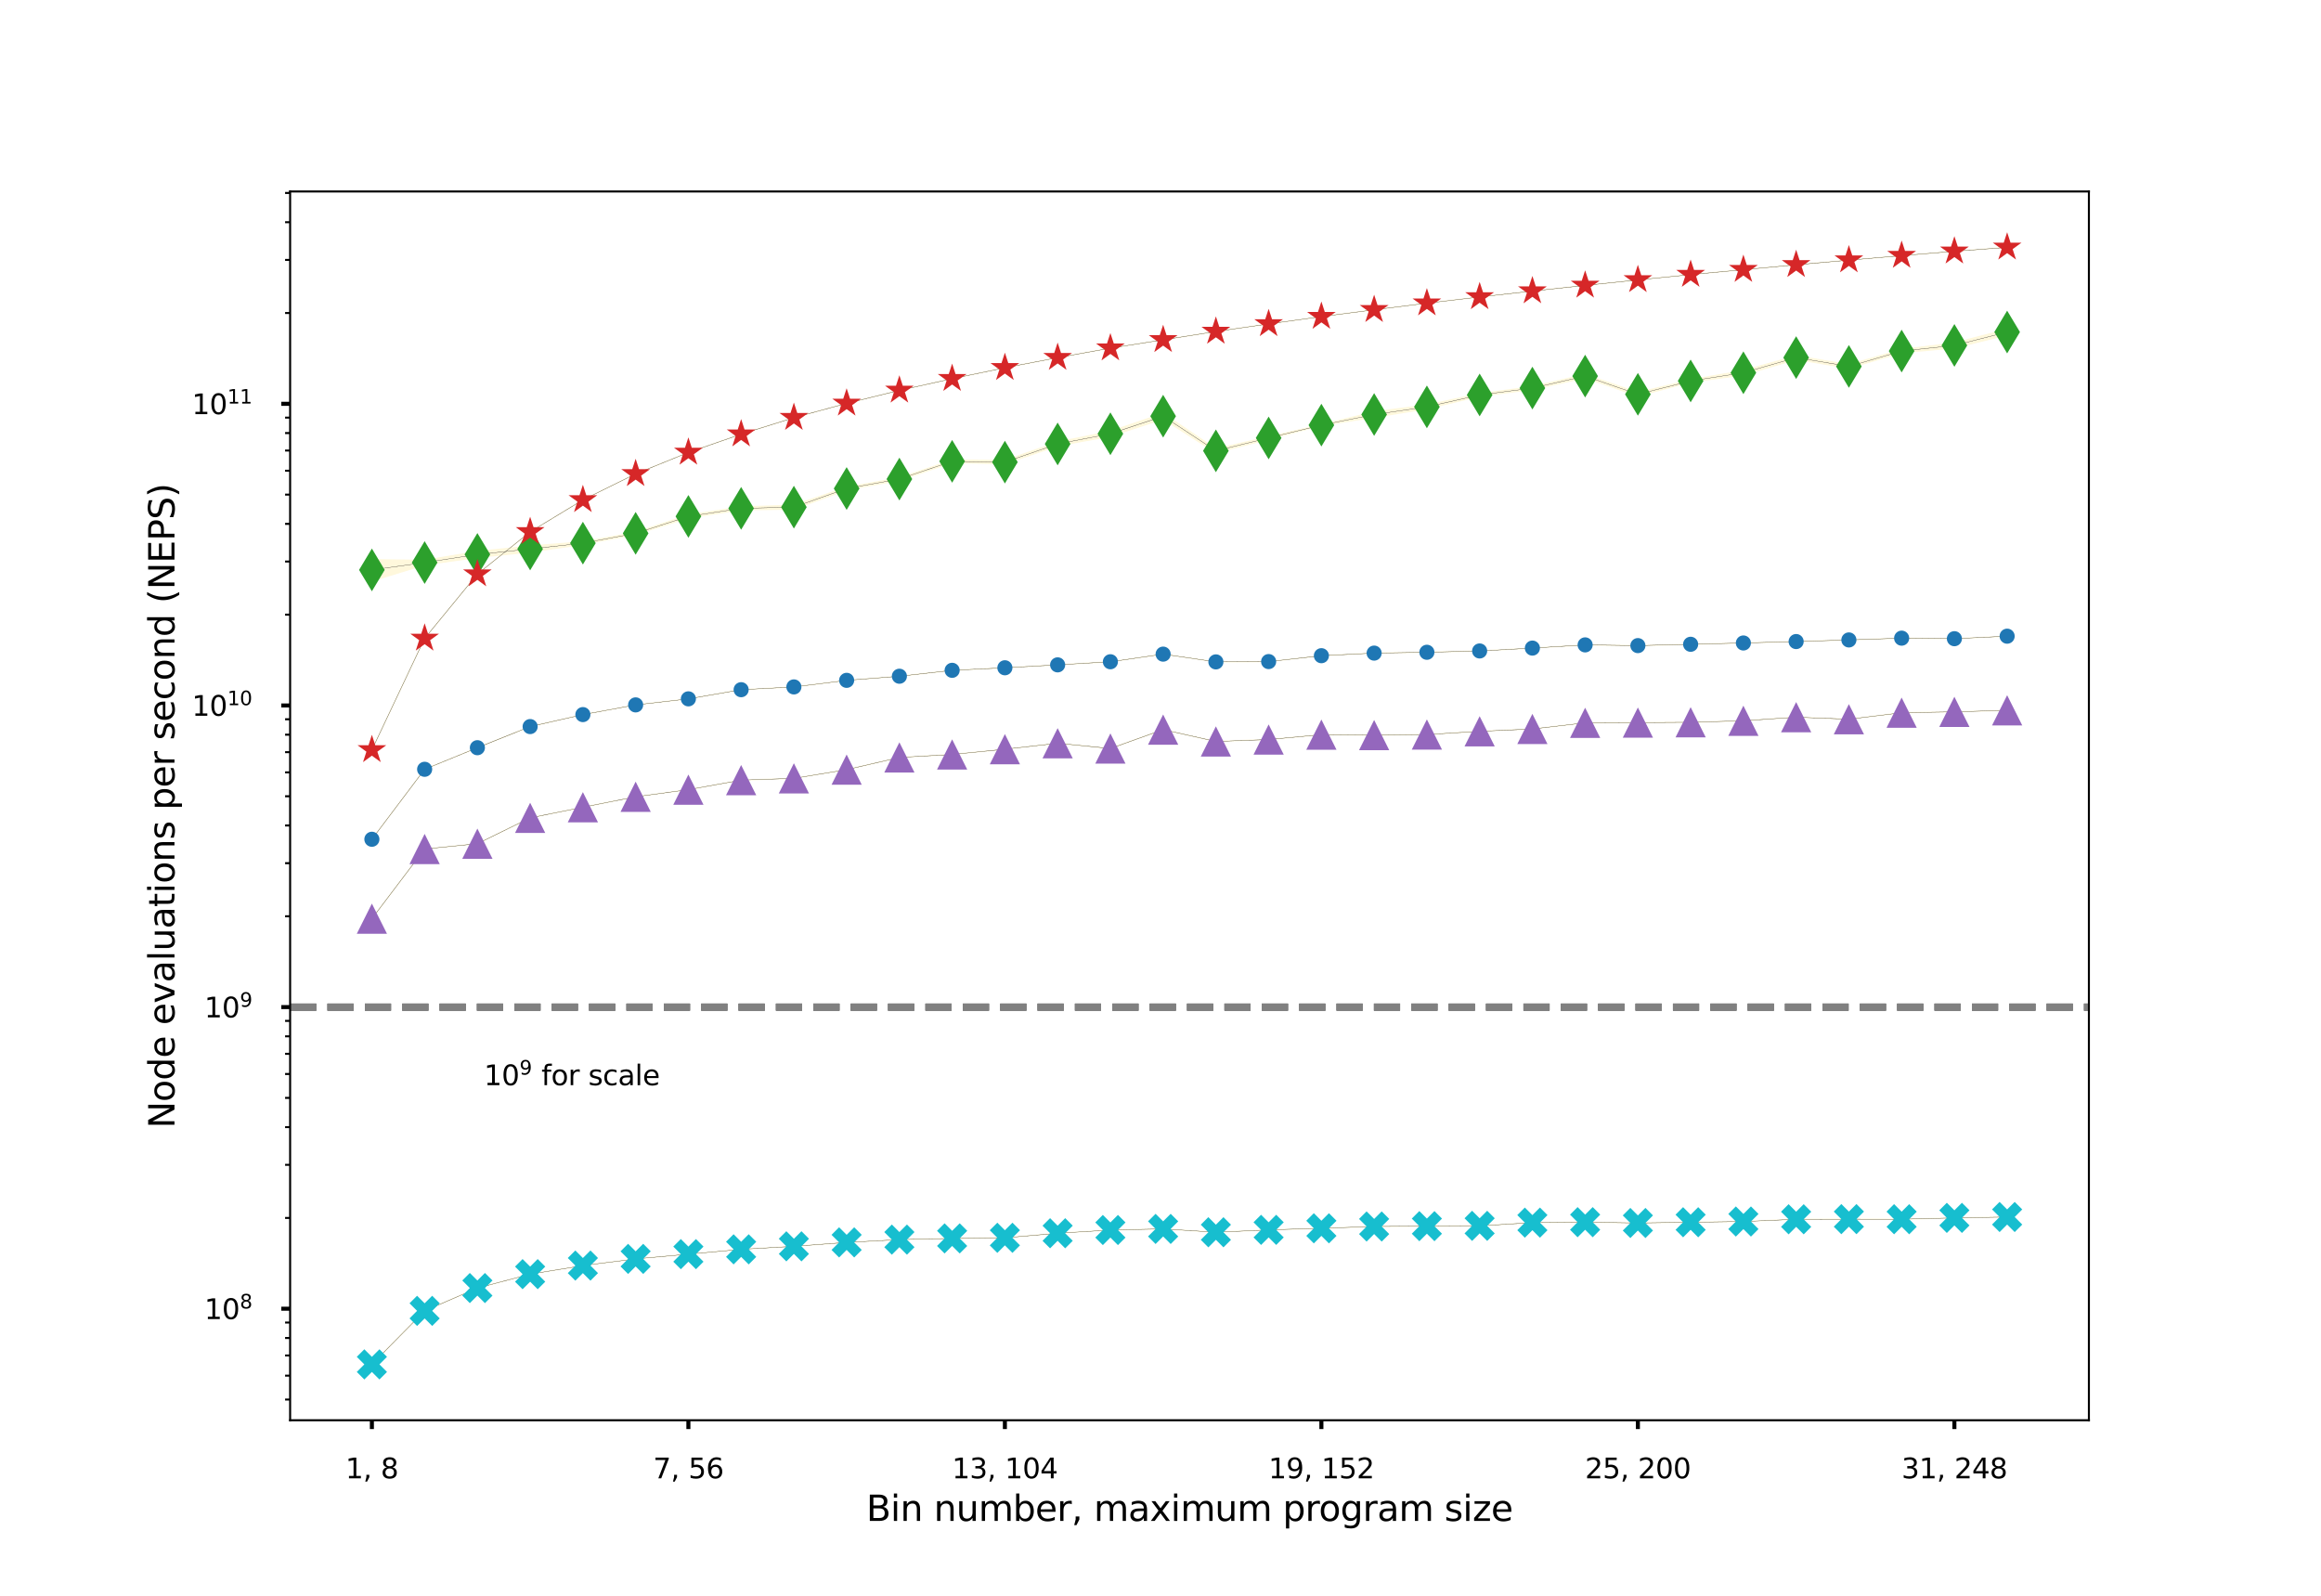 <?xml version="1.0" encoding="utf-8" standalone="no"?>
<!DOCTYPE svg PUBLIC "-//W3C//DTD SVG 1.1//EN"
  "http://www.w3.org/Graphics/SVG/1.1/DTD/svg11.dtd">
<svg xmlns:xlink="http://www.w3.org/1999/xlink" width="921.6pt" height="633.6pt" viewBox="0 0 921.6 633.6" xmlns="http://www.w3.org/2000/svg" version="1.1">
 <defs>
  <style type="text/css">*{stroke-linejoin: round; stroke-linecap: butt}</style>
 </defs>
 <g id="figure_1">
  <g id="patch_1">
   <path d="M 0 633.6 
L 921.6 633.6 
L 921.6 0 
L 0 0 
z
" style="fill: #ffffff"/>
  </g>
  <g id="axes_1">
   <g id="patch_2">
    <path d="M 115.2 563.904 
L 829.44 563.904 
L 829.44 76.032 
L 115.2 76.032 
z
" style="fill: #ffffff"/>
   </g>
   <g id="PolyCollection_1">
    <defs>
     <path id="m9ce33aa12b" d="M 147.665 -91.872 
L 147.665 -91.872 
L 168.611 -113.126 
L 189.556 -122.179 
L 210.502 -127.698 
L 231.447 -131.106 
L 252.393 -133.758 
L 273.338 -135.644 
L 294.284 -137.555 
L 315.229 -138.749 
L 336.175 -140.312 
L 357.12 -141.408 
L 378.065 -141.898 
L 399.011 -142.131 
L 419.956 -143.942 
L 440.902 -145.226 
L 461.847 -145.661 
L 482.793 -144.334 
L 503.738 -145.289 
L 524.684 -145.902 
L 545.629 -146.622 
L 566.575 -146.76 
L 587.52 -146.879 
L 608.465 -148.151 
L 629.411 -148.331 
L 650.356 -148.012 
L 671.302 -148.302 
L 692.247 -148.6 
L 713.193 -149.486 
L 734.138 -149.546 
L 755.084 -149.509 
L 776.029 -150.044 
L 796.975 -150.391 
L 796.975 -150.391 
L 796.975 -150.391 
L 776.029 -150.044 
L 755.084 -149.509 
L 734.138 -149.546 
L 713.193 -149.486 
L 692.247 -148.6 
L 671.302 -148.302 
L 650.356 -148.012 
L 629.411 -148.331 
L 608.465 -148.151 
L 587.52 -146.879 
L 566.575 -146.76 
L 545.629 -146.622 
L 524.684 -145.902 
L 503.738 -145.289 
L 482.793 -144.334 
L 461.847 -145.661 
L 440.902 -145.226 
L 419.956 -143.942 
L 399.011 -142.131 
L 378.065 -141.898 
L 357.12 -141.408 
L 336.175 -140.312 
L 315.229 -138.749 
L 294.284 -137.555 
L 273.338 -135.644 
L 252.393 -133.758 
L 231.447 -131.106 
L 210.502 -127.698 
L 189.556 -122.179 
L 168.611 -113.126 
L 147.665 -91.872 
z
" style="stroke: #fff8dc; stroke-width: 0.48"/>
    </defs>
    <g clip-path="url(#p371a12b9fa)">
     <use xlink:href="#m9ce33aa12b" x="0" y="633.6" style="fill: #fff8dc; stroke: #fff8dc; stroke-width: 0.48"/>
    </g>
   </g>
   <g id="PolyCollection_2">
    <defs>
     <path id="m3114d9f337" d="M 147.665 -268.835 
L 147.665 -268.835 
L 168.611 -296.505 
L 189.556 -298.614 
L 210.502 -308.87 
L 231.447 -313.091 
L 252.393 -317.248 
L 273.338 -320.07 
L 294.284 -323.852 
L 315.229 -324.554 
L 336.175 -328.015 
L 357.12 -332.86 
L 378.065 -334.043 
L 399.011 -336.135 
L 419.956 -338.489 
L 440.902 -336.404 
L 461.847 -343.91 
L 482.793 -339.204 
L 503.738 -339.971 
L 524.684 -341.91 
L 545.629 -341.734 
L 566.575 -341.963 
L 587.52 -343.231 
L 608.465 -344.163 
L 629.411 -346.602 
L 650.356 -346.698 
L 671.302 -346.821 
L 692.247 -347.418 
L 713.193 -348.842 
L 734.138 -348.034 
L 755.084 -350.626 
L 776.029 -350.959 
L 796.975 -351.567 
L 796.975 -351.567 
L 796.975 -351.567 
L 776.029 -350.959 
L 755.084 -350.626 
L 734.138 -348.034 
L 713.193 -348.842 
L 692.247 -347.418 
L 671.302 -346.821 
L 650.356 -346.698 
L 629.411 -346.602 
L 608.465 -344.163 
L 587.52 -343.231 
L 566.575 -341.963 
L 545.629 -341.734 
L 524.684 -341.91 
L 503.738 -339.971 
L 482.793 -339.204 
L 461.847 -343.91 
L 440.902 -336.404 
L 419.956 -338.489 
L 399.011 -336.135 
L 378.065 -334.043 
L 357.12 -332.86 
L 336.175 -328.015 
L 315.229 -324.554 
L 294.284 -323.852 
L 273.338 -320.07 
L 252.393 -317.248 
L 231.447 -313.091 
L 210.502 -308.87 
L 189.556 -298.614 
L 168.611 -296.505 
L 147.665 -268.835 
z
" style="stroke: #fff8dc; stroke-width: 0.48"/>
    </defs>
    <g clip-path="url(#p371a12b9fa)">
     <use xlink:href="#m3114d9f337" x="0" y="633.6" style="fill: #fff8dc; stroke: #fff8dc; stroke-width: 0.48"/>
    </g>
   </g>
   <g id="PolyCollection_3">
    <defs>
     <path id="mcd5256bb6c" d="M 147.665 -300.37 
L 147.665 -300.37 
L 168.611 -328.153 
L 189.556 -336.722 
L 210.502 -345.113 
L 231.447 -349.868 
L 252.393 -353.722 
L 273.338 -356.122 
L 294.284 -359.755 
L 315.229 -360.86 
L 336.175 -363.471 
L 357.12 -365.105 
L 378.065 -367.448 
L 399.011 -368.461 
L 419.956 -369.616 
L 440.902 -370.85 
L 461.847 -373.878 
L 482.793 -370.796 
L 503.738 -370.92 
L 524.684 -373.256 
L 545.629 -374.284 
L 566.575 -374.615 
L 587.52 -375.135 
L 608.465 -376.274 
L 629.411 -377.548 
L 650.356 -377.262 
L 671.302 -377.786 
L 692.247 -378.303 
L 713.193 -378.87 
L 734.138 -379.512 
L 755.084 -380.218 
L 776.029 -380.007 
L 796.975 -381.001 
L 796.975 -381.001 
L 796.975 -381.001 
L 776.029 -380.007 
L 755.084 -380.218 
L 734.138 -379.512 
L 713.193 -378.87 
L 692.247 -378.303 
L 671.302 -377.786 
L 650.356 -377.262 
L 629.411 -377.548 
L 608.465 -376.274 
L 587.52 -375.135 
L 566.575 -374.615 
L 545.629 -374.284 
L 524.684 -373.256 
L 503.738 -370.92 
L 482.793 -370.796 
L 461.847 -373.878 
L 440.902 -370.85 
L 419.956 -369.616 
L 399.011 -368.461 
L 378.065 -367.448 
L 357.12 -365.105 
L 336.175 -363.471 
L 315.229 -360.86 
L 294.284 -359.755 
L 273.338 -356.122 
L 252.393 -353.722 
L 231.447 -349.868 
L 210.502 -345.113 
L 189.556 -336.722 
L 168.611 -328.153 
L 147.665 -300.37 
z
" style="stroke: #fff8dc; stroke-width: 0.48"/>
    </defs>
    <g clip-path="url(#p371a12b9fa)">
     <use xlink:href="#mcd5256bb6c" x="0" y="633.6" style="fill: #fff8dc; stroke: #fff8dc; stroke-width: 0.48"/>
    </g>
   </g>
   <g id="PolyCollection_4">
    <defs>
     <path id="mceb33bc278" d="M 147.665 -402.915 
L 147.665 -402.915 
L 168.611 -409.369 
L 189.556 -412.25 
L 210.502 -414.451 
L 231.447 -417.443 
L 252.393 -421.425 
L 273.338 -427.992 
L 294.284 -431.196 
L 315.229 -431.453 
L 336.175 -439.106 
L 357.12 -442.923 
L 378.065 -449.94 
L 399.011 -449.446 
L 419.956 -456.599 
L 440.902 -460.404 
L 461.847 -467.254 
L 482.793 -453.852 
L 503.738 -459.246 
L 524.684 -464.664 
L 545.629 -467.948 
L 566.575 -471.319 
L 587.52 -476.288 
L 608.465 -478.977 
L 629.411 -483.584 
L 650.356 -476.37 
L 671.302 -481.88 
L 692.247 -484.724 
L 713.193 -490.896 
L 734.138 -487.438 
L 755.084 -493.601 
L 776.029 -495.465 
L 796.975 -500.653 
L 796.975 -500.653 
L 796.975 -502.852 
L 776.029 -497.413 
L 755.084 -494.823 
L 734.138 -488.781 
L 713.193 -492.325 
L 692.247 -486.444 
L 671.302 -482.803 
L 650.356 -477.7 
L 629.411 -484.946 
L 608.465 -480.046 
L 587.52 -477.272 
L 566.575 -472.776 
L 545.629 -470.069 
L 524.684 -464.948 
L 503.738 -460.177 
L 482.793 -455.33 
L 461.847 -469.447 
L 440.902 -462.318 
L 419.956 -458.049 
L 399.011 -450.772 
L 378.065 -450.916 
L 357.12 -443.853 
L 336.175 -440.155 
L 315.229 -433.003 
L 294.284 -432.313 
L 273.338 -429.124 
L 252.393 -422.253 
L 231.447 -418.445 
L 210.502 -416.792 
L 189.556 -414.64 
L 168.611 -411.102 
L 147.665 -411.373 
z
" style="stroke: #fff8dc; stroke-width: 0.48"/>
    </defs>
    <g clip-path="url(#p371a12b9fa)">
     <use xlink:href="#mceb33bc278" x="0" y="633.6" style="fill: #fff8dc; stroke: #fff8dc; stroke-width: 0.48"/>
    </g>
   </g>
   <g id="PolyCollection_5">
    <defs>
     <path id="m4f67f79578" d="M 147.665 -335.85 
L 147.665 -335.85 
L 168.611 -380.124 
L 189.556 -405.659 
L 210.502 -422.432 
L 231.447 -435.122 
L 252.393 -445.456 
L 273.338 -453.956 
L 294.284 -461.214 
L 315.229 -467.764 
L 336.175 -473.44 
L 357.12 -478.6 
L 378.065 -483.235 
L 399.011 -487.578 
L 419.956 -491.593 
L 440.902 -495.372 
L 461.847 -498.665 
L 482.793 -501.974 
L 503.738 -504.994 
L 524.684 -507.895 
L 545.629 -510.599 
L 566.575 -513.228 
L 587.52 -515.692 
L 608.465 -518.031 
L 629.411 -520.273 
L 650.356 -522.466 
L 671.302 -524.565 
L 692.247 -526.526 
L 713.193 -528.464 
L 734.138 -530.318 
L 755.084 -532.107 
L 776.029 -533.824 
L 796.975 -535.392 
L 796.975 -535.392 
L 796.975 -535.392 
L 776.029 -533.824 
L 755.084 -532.107 
L 734.138 -530.318 
L 713.193 -528.464 
L 692.247 -526.526 
L 671.302 -524.565 
L 650.356 -522.466 
L 629.411 -520.273 
L 608.465 -518.031 
L 587.52 -515.692 
L 566.575 -513.228 
L 545.629 -510.599 
L 524.684 -507.895 
L 503.738 -504.994 
L 482.793 -501.974 
L 461.847 -498.665 
L 440.902 -495.372 
L 419.956 -491.593 
L 399.011 -487.578 
L 378.065 -483.235 
L 357.12 -478.6 
L 336.175 -473.44 
L 315.229 -467.764 
L 294.284 -461.214 
L 273.338 -453.956 
L 252.393 -445.456 
L 231.447 -435.122 
L 210.502 -422.432 
L 189.556 -405.659 
L 168.611 -380.124 
L 147.665 -335.85 
z
" style="stroke: #fff8dc; stroke-width: 0.48"/>
    </defs>
    <g clip-path="url(#p371a12b9fa)">
     <use xlink:href="#m4f67f79578" x="0" y="633.6" style="fill: #fff8dc; stroke: #fff8dc; stroke-width: 0.48"/>
    </g>
   </g>
   <g id="matplotlib.axis_1">
    <g id="xtick_1">
     <g id="line2d_1">
      <defs>
       <path id="m64f733b7d8" d="M 0 0 
L 0 3.5 
" style="stroke: #000000; stroke-width: 1.6"/>
      </defs>
      <g>
       <use xlink:href="#m64f733b7d8" x="147.665" y="563.904" style="stroke: #000000; stroke-width: 1.6"/>
      </g>
     </g>
     <g id="text_1">
      <!-- 1, 8 -->
      <g transform="translate(137.171 586.962)scale(0.11 -0.11)">
       <defs>
        <path id="DejaVuSans-31" d="M 794 531 
L 1825 531 
L 1825 4091 
L 703 3866 
L 703 4441 
L 1819 4666 
L 2450 4666 
L 2450 531 
L 3481 531 
L 3481 0 
L 794 0 
L 794 531 
z
" transform="scale(0.016)"/>
        <path id="DejaVuSans-2c" d="M 750 794 
L 1409 794 
L 1409 256 
L 897 -744 
L 494 -744 
L 750 256 
L 750 794 
z
" transform="scale(0.016)"/>
        <path id="DejaVuSans-20" transform="scale(0.016)"/>
        <path id="DejaVuSans-38" d="M 2034 2216 
Q 1584 2216 1326 1975 
Q 1069 1734 1069 1313 
Q 1069 891 1326 650 
Q 1584 409 2034 409 
Q 2484 409 2743 651 
Q 3003 894 3003 1313 
Q 3003 1734 2745 1975 
Q 2488 2216 2034 2216 
z
M 1403 2484 
Q 997 2584 770 2862 
Q 544 3141 544 3541 
Q 544 4100 942 4425 
Q 1341 4750 2034 4750 
Q 2731 4750 3128 4425 
Q 3525 4100 3525 3541 
Q 3525 3141 3298 2862 
Q 3072 2584 2669 2484 
Q 3125 2378 3379 2068 
Q 3634 1759 3634 1313 
Q 3634 634 3220 271 
Q 2806 -91 2034 -91 
Q 1263 -91 848 271 
Q 434 634 434 1313 
Q 434 1759 690 2068 
Q 947 2378 1403 2484 
z
M 1172 3481 
Q 1172 3119 1398 2916 
Q 1625 2713 2034 2713 
Q 2441 2713 2670 2916 
Q 2900 3119 2900 3481 
Q 2900 3844 2670 4047 
Q 2441 4250 2034 4250 
Q 1625 4250 1398 4047 
Q 1172 3844 1172 3481 
z
" transform="scale(0.016)"/>
       </defs>
       <use xlink:href="#DejaVuSans-31"/>
       <use xlink:href="#DejaVuSans-2c" x="63.623"/>
       <use xlink:href="#DejaVuSans-20" x="95.41"/>
       <use xlink:href="#DejaVuSans-38" x="127.197"/>
      </g>
     </g>
    </g>
    <g id="xtick_2">
     <g id="line2d_2">
      <g>
       <use xlink:href="#m64f733b7d8" x="273.338" y="563.904" style="stroke: #000000; stroke-width: 1.6"/>
      </g>
     </g>
     <g id="text_2">
      <!-- 7, 56 -->
      <g transform="translate(259.344 586.962)scale(0.11 -0.11)">
       <defs>
        <path id="DejaVuSans-37" d="M 525 4666 
L 3525 4666 
L 3525 4397 
L 1831 0 
L 1172 0 
L 2766 4134 
L 525 4134 
L 525 4666 
z
" transform="scale(0.016)"/>
        <path id="DejaVuSans-35" d="M 691 4666 
L 3169 4666 
L 3169 4134 
L 1269 4134 
L 1269 2991 
Q 1406 3038 1543 3061 
Q 1681 3084 1819 3084 
Q 2600 3084 3056 2656 
Q 3513 2228 3513 1497 
Q 3513 744 3044 326 
Q 2575 -91 1722 -91 
Q 1428 -91 1123 -41 
Q 819 9 494 109 
L 494 744 
Q 775 591 1075 516 
Q 1375 441 1709 441 
Q 2250 441 2565 725 
Q 2881 1009 2881 1497 
Q 2881 1984 2565 2268 
Q 2250 2553 1709 2553 
Q 1456 2553 1204 2497 
Q 953 2441 691 2322 
L 691 4666 
z
" transform="scale(0.016)"/>
        <path id="DejaVuSans-36" d="M 2113 2584 
Q 1688 2584 1439 2293 
Q 1191 2003 1191 1497 
Q 1191 994 1439 701 
Q 1688 409 2113 409 
Q 2538 409 2786 701 
Q 3034 994 3034 1497 
Q 3034 2003 2786 2293 
Q 2538 2584 2113 2584 
z
M 3366 4563 
L 3366 3988 
Q 3128 4100 2886 4159 
Q 2644 4219 2406 4219 
Q 1781 4219 1451 3797 
Q 1122 3375 1075 2522 
Q 1259 2794 1537 2939 
Q 1816 3084 2150 3084 
Q 2853 3084 3261 2657 
Q 3669 2231 3669 1497 
Q 3669 778 3244 343 
Q 2819 -91 2113 -91 
Q 1303 -91 875 529 
Q 447 1150 447 2328 
Q 447 3434 972 4092 
Q 1497 4750 2381 4750 
Q 2619 4750 2861 4703 
Q 3103 4656 3366 4563 
z
" transform="scale(0.016)"/>
       </defs>
       <use xlink:href="#DejaVuSans-37"/>
       <use xlink:href="#DejaVuSans-2c" x="63.623"/>
       <use xlink:href="#DejaVuSans-20" x="95.41"/>
       <use xlink:href="#DejaVuSans-35" x="127.197"/>
       <use xlink:href="#DejaVuSans-36" x="190.82"/>
      </g>
     </g>
    </g>
    <g id="xtick_3">
     <g id="line2d_3">
      <g>
       <use xlink:href="#m64f733b7d8" x="399.011" y="563.904" style="stroke: #000000; stroke-width: 1.6"/>
      </g>
     </g>
     <g id="text_3">
      <!-- 13, 104 -->
      <g transform="translate(378.018 586.962)scale(0.11 -0.11)">
       <defs>
        <path id="DejaVuSans-33" d="M 2597 2516 
Q 3050 2419 3304 2112 
Q 3559 1806 3559 1356 
Q 3559 666 3084 287 
Q 2609 -91 1734 -91 
Q 1441 -91 1130 -33 
Q 819 25 488 141 
L 488 750 
Q 750 597 1062 519 
Q 1375 441 1716 441 
Q 2309 441 2620 675 
Q 2931 909 2931 1356 
Q 2931 1769 2642 2001 
Q 2353 2234 1838 2234 
L 1294 2234 
L 1294 2753 
L 1863 2753 
Q 2328 2753 2575 2939 
Q 2822 3125 2822 3475 
Q 2822 3834 2567 4026 
Q 2313 4219 1838 4219 
Q 1578 4219 1281 4162 
Q 984 4106 628 3988 
L 628 4550 
Q 988 4650 1302 4700 
Q 1616 4750 1894 4750 
Q 2613 4750 3031 4423 
Q 3450 4097 3450 3541 
Q 3450 3153 3228 2886 
Q 3006 2619 2597 2516 
z
" transform="scale(0.016)"/>
        <path id="DejaVuSans-30" d="M 2034 4250 
Q 1547 4250 1301 3770 
Q 1056 3291 1056 2328 
Q 1056 1369 1301 889 
Q 1547 409 2034 409 
Q 2525 409 2770 889 
Q 3016 1369 3016 2328 
Q 3016 3291 2770 3770 
Q 2525 4250 2034 4250 
z
M 2034 4750 
Q 2819 4750 3233 4129 
Q 3647 3509 3647 2328 
Q 3647 1150 3233 529 
Q 2819 -91 2034 -91 
Q 1250 -91 836 529 
Q 422 1150 422 2328 
Q 422 3509 836 4129 
Q 1250 4750 2034 4750 
z
" transform="scale(0.016)"/>
        <path id="DejaVuSans-34" d="M 2419 4116 
L 825 1625 
L 2419 1625 
L 2419 4116 
z
M 2253 4666 
L 3047 4666 
L 3047 1625 
L 3713 1625 
L 3713 1100 
L 3047 1100 
L 3047 0 
L 2419 0 
L 2419 1100 
L 313 1100 
L 313 1709 
L 2253 4666 
z
" transform="scale(0.016)"/>
       </defs>
       <use xlink:href="#DejaVuSans-31"/>
       <use xlink:href="#DejaVuSans-33" x="63.623"/>
       <use xlink:href="#DejaVuSans-2c" x="127.246"/>
       <use xlink:href="#DejaVuSans-20" x="159.033"/>
       <use xlink:href="#DejaVuSans-31" x="190.82"/>
       <use xlink:href="#DejaVuSans-30" x="254.443"/>
       <use xlink:href="#DejaVuSans-34" x="318.066"/>
      </g>
     </g>
    </g>
    <g id="xtick_4">
     <g id="line2d_4">
      <g>
       <use xlink:href="#m64f733b7d8" x="524.684" y="563.904" style="stroke: #000000; stroke-width: 1.6"/>
      </g>
     </g>
     <g id="text_4">
      <!-- 19, 152 -->
      <g transform="translate(503.691 586.962)scale(0.11 -0.11)">
       <defs>
        <path id="DejaVuSans-39" d="M 703 97 
L 703 672 
Q 941 559 1184 500 
Q 1428 441 1663 441 
Q 2288 441 2617 861 
Q 2947 1281 2994 2138 
Q 2813 1869 2534 1725 
Q 2256 1581 1919 1581 
Q 1219 1581 811 2004 
Q 403 2428 403 3163 
Q 403 3881 828 4315 
Q 1253 4750 1959 4750 
Q 2769 4750 3195 4129 
Q 3622 3509 3622 2328 
Q 3622 1225 3098 567 
Q 2575 -91 1691 -91 
Q 1453 -91 1209 -44 
Q 966 3 703 97 
z
M 1959 2075 
Q 2384 2075 2632 2365 
Q 2881 2656 2881 3163 
Q 2881 3666 2632 3958 
Q 2384 4250 1959 4250 
Q 1534 4250 1286 3958 
Q 1038 3666 1038 3163 
Q 1038 2656 1286 2365 
Q 1534 2075 1959 2075 
z
" transform="scale(0.016)"/>
        <path id="DejaVuSans-32" d="M 1228 531 
L 3431 531 
L 3431 0 
L 469 0 
L 469 531 
Q 828 903 1448 1529 
Q 2069 2156 2228 2338 
Q 2531 2678 2651 2914 
Q 2772 3150 2772 3378 
Q 2772 3750 2511 3984 
Q 2250 4219 1831 4219 
Q 1534 4219 1204 4116 
Q 875 4013 500 3803 
L 500 4441 
Q 881 4594 1212 4672 
Q 1544 4750 1819 4750 
Q 2544 4750 2975 4387 
Q 3406 4025 3406 3419 
Q 3406 3131 3298 2873 
Q 3191 2616 2906 2266 
Q 2828 2175 2409 1742 
Q 1991 1309 1228 531 
z
" transform="scale(0.016)"/>
       </defs>
       <use xlink:href="#DejaVuSans-31"/>
       <use xlink:href="#DejaVuSans-39" x="63.623"/>
       <use xlink:href="#DejaVuSans-2c" x="127.246"/>
       <use xlink:href="#DejaVuSans-20" x="159.033"/>
       <use xlink:href="#DejaVuSans-31" x="190.82"/>
       <use xlink:href="#DejaVuSans-35" x="254.443"/>
       <use xlink:href="#DejaVuSans-32" x="318.066"/>
      </g>
     </g>
    </g>
    <g id="xtick_5">
     <g id="line2d_5">
      <g>
       <use xlink:href="#m64f733b7d8" x="650.356" y="563.904" style="stroke: #000000; stroke-width: 1.6"/>
      </g>
     </g>
     <g id="text_5">
      <!-- 25, 200 -->
      <g transform="translate(629.364 586.962)scale(0.11 -0.11)">
       <use xlink:href="#DejaVuSans-32"/>
       <use xlink:href="#DejaVuSans-35" x="63.623"/>
       <use xlink:href="#DejaVuSans-2c" x="127.246"/>
       <use xlink:href="#DejaVuSans-20" x="159.033"/>
       <use xlink:href="#DejaVuSans-32" x="190.82"/>
       <use xlink:href="#DejaVuSans-30" x="254.443"/>
       <use xlink:href="#DejaVuSans-30" x="318.066"/>
      </g>
     </g>
    </g>
    <g id="xtick_6">
     <g id="line2d_6">
      <g>
       <use xlink:href="#m64f733b7d8" x="776.029" y="563.904" style="stroke: #000000; stroke-width: 1.6"/>
      </g>
     </g>
     <g id="text_6">
      <!-- 31, 248 -->
      <g transform="translate(755.036 586.962)scale(0.11 -0.11)">
       <use xlink:href="#DejaVuSans-33"/>
       <use xlink:href="#DejaVuSans-31" x="63.623"/>
       <use xlink:href="#DejaVuSans-2c" x="127.246"/>
       <use xlink:href="#DejaVuSans-20" x="159.033"/>
       <use xlink:href="#DejaVuSans-32" x="190.82"/>
       <use xlink:href="#DejaVuSans-34" x="254.443"/>
       <use xlink:href="#DejaVuSans-38" x="318.066"/>
      </g>
     </g>
    </g>
    <g id="text_7">
     <!-- Bin number, maximum program size -->
     <g transform="translate(343.975 603.888)scale(0.14 -0.14)">
      <defs>
       <path id="DejaVuSans-42" d="M 1259 2228 
L 1259 519 
L 2272 519 
Q 2781 519 3026 730 
Q 3272 941 3272 1375 
Q 3272 1813 3026 2020 
Q 2781 2228 2272 2228 
L 1259 2228 
z
M 1259 4147 
L 1259 2741 
L 2194 2741 
Q 2656 2741 2882 2914 
Q 3109 3088 3109 3444 
Q 3109 3797 2882 3972 
Q 2656 4147 2194 4147 
L 1259 4147 
z
M 628 4666 
L 2241 4666 
Q 2963 4666 3353 4366 
Q 3744 4066 3744 3513 
Q 3744 3084 3544 2831 
Q 3344 2578 2956 2516 
Q 3422 2416 3680 2098 
Q 3938 1781 3938 1306 
Q 3938 681 3513 340 
Q 3088 0 2303 0 
L 628 0 
L 628 4666 
z
" transform="scale(0.016)"/>
       <path id="DejaVuSans-69" d="M 603 3500 
L 1178 3500 
L 1178 0 
L 603 0 
L 603 3500 
z
M 603 4863 
L 1178 4863 
L 1178 4134 
L 603 4134 
L 603 4863 
z
" transform="scale(0.016)"/>
       <path id="DejaVuSans-6e" d="M 3513 2113 
L 3513 0 
L 2938 0 
L 2938 2094 
Q 2938 2591 2744 2837 
Q 2550 3084 2163 3084 
Q 1697 3084 1428 2787 
Q 1159 2491 1159 1978 
L 1159 0 
L 581 0 
L 581 3500 
L 1159 3500 
L 1159 2956 
Q 1366 3272 1645 3428 
Q 1925 3584 2291 3584 
Q 2894 3584 3203 3211 
Q 3513 2838 3513 2113 
z
" transform="scale(0.016)"/>
       <path id="DejaVuSans-75" d="M 544 1381 
L 544 3500 
L 1119 3500 
L 1119 1403 
Q 1119 906 1312 657 
Q 1506 409 1894 409 
Q 2359 409 2629 706 
Q 2900 1003 2900 1516 
L 2900 3500 
L 3475 3500 
L 3475 0 
L 2900 0 
L 2900 538 
Q 2691 219 2414 64 
Q 2138 -91 1772 -91 
Q 1169 -91 856 284 
Q 544 659 544 1381 
z
M 1991 3584 
L 1991 3584 
z
" transform="scale(0.016)"/>
       <path id="DejaVuSans-6d" d="M 3328 2828 
Q 3544 3216 3844 3400 
Q 4144 3584 4550 3584 
Q 5097 3584 5394 3201 
Q 5691 2819 5691 2113 
L 5691 0 
L 5113 0 
L 5113 2094 
Q 5113 2597 4934 2840 
Q 4756 3084 4391 3084 
Q 3944 3084 3684 2787 
Q 3425 2491 3425 1978 
L 3425 0 
L 2847 0 
L 2847 2094 
Q 2847 2600 2669 2842 
Q 2491 3084 2119 3084 
Q 1678 3084 1418 2786 
Q 1159 2488 1159 1978 
L 1159 0 
L 581 0 
L 581 3500 
L 1159 3500 
L 1159 2956 
Q 1356 3278 1631 3431 
Q 1906 3584 2284 3584 
Q 2666 3584 2933 3390 
Q 3200 3197 3328 2828 
z
" transform="scale(0.016)"/>
       <path id="DejaVuSans-62" d="M 3116 1747 
Q 3116 2381 2855 2742 
Q 2594 3103 2138 3103 
Q 1681 3103 1420 2742 
Q 1159 2381 1159 1747 
Q 1159 1113 1420 752 
Q 1681 391 2138 391 
Q 2594 391 2855 752 
Q 3116 1113 3116 1747 
z
M 1159 2969 
Q 1341 3281 1617 3432 
Q 1894 3584 2278 3584 
Q 2916 3584 3314 3078 
Q 3713 2572 3713 1747 
Q 3713 922 3314 415 
Q 2916 -91 2278 -91 
Q 1894 -91 1617 61 
Q 1341 213 1159 525 
L 1159 0 
L 581 0 
L 581 4863 
L 1159 4863 
L 1159 2969 
z
" transform="scale(0.016)"/>
       <path id="DejaVuSans-65" d="M 3597 1894 
L 3597 1613 
L 953 1613 
Q 991 1019 1311 708 
Q 1631 397 2203 397 
Q 2534 397 2845 478 
Q 3156 559 3463 722 
L 3463 178 
Q 3153 47 2828 -22 
Q 2503 -91 2169 -91 
Q 1331 -91 842 396 
Q 353 884 353 1716 
Q 353 2575 817 3079 
Q 1281 3584 2069 3584 
Q 2775 3584 3186 3129 
Q 3597 2675 3597 1894 
z
M 3022 2063 
Q 3016 2534 2758 2815 
Q 2500 3097 2075 3097 
Q 1594 3097 1305 2825 
Q 1016 2553 972 2059 
L 3022 2063 
z
" transform="scale(0.016)"/>
       <path id="DejaVuSans-72" d="M 2631 2963 
Q 2534 3019 2420 3045 
Q 2306 3072 2169 3072 
Q 1681 3072 1420 2755 
Q 1159 2438 1159 1844 
L 1159 0 
L 581 0 
L 581 3500 
L 1159 3500 
L 1159 2956 
Q 1341 3275 1631 3429 
Q 1922 3584 2338 3584 
Q 2397 3584 2469 3576 
Q 2541 3569 2628 3553 
L 2631 2963 
z
" transform="scale(0.016)"/>
       <path id="DejaVuSans-61" d="M 2194 1759 
Q 1497 1759 1228 1600 
Q 959 1441 959 1056 
Q 959 750 1161 570 
Q 1363 391 1709 391 
Q 2188 391 2477 730 
Q 2766 1069 2766 1631 
L 2766 1759 
L 2194 1759 
z
M 3341 1997 
L 3341 0 
L 2766 0 
L 2766 531 
Q 2569 213 2275 61 
Q 1981 -91 1556 -91 
Q 1019 -91 701 211 
Q 384 513 384 1019 
Q 384 1609 779 1909 
Q 1175 2209 1959 2209 
L 2766 2209 
L 2766 2266 
Q 2766 2663 2505 2880 
Q 2244 3097 1772 3097 
Q 1472 3097 1187 3025 
Q 903 2953 641 2809 
L 641 3341 
Q 956 3463 1253 3523 
Q 1550 3584 1831 3584 
Q 2591 3584 2966 3190 
Q 3341 2797 3341 1997 
z
" transform="scale(0.016)"/>
       <path id="DejaVuSans-78" d="M 3513 3500 
L 2247 1797 
L 3578 0 
L 2900 0 
L 1881 1375 
L 863 0 
L 184 0 
L 1544 1831 
L 300 3500 
L 978 3500 
L 1906 2253 
L 2834 3500 
L 3513 3500 
z
" transform="scale(0.016)"/>
       <path id="DejaVuSans-70" d="M 1159 525 
L 1159 -1331 
L 581 -1331 
L 581 3500 
L 1159 3500 
L 1159 2969 
Q 1341 3281 1617 3432 
Q 1894 3584 2278 3584 
Q 2916 3584 3314 3078 
Q 3713 2572 3713 1747 
Q 3713 922 3314 415 
Q 2916 -91 2278 -91 
Q 1894 -91 1617 61 
Q 1341 213 1159 525 
z
M 3116 1747 
Q 3116 2381 2855 2742 
Q 2594 3103 2138 3103 
Q 1681 3103 1420 2742 
Q 1159 2381 1159 1747 
Q 1159 1113 1420 752 
Q 1681 391 2138 391 
Q 2594 391 2855 752 
Q 3116 1113 3116 1747 
z
" transform="scale(0.016)"/>
       <path id="DejaVuSans-6f" d="M 1959 3097 
Q 1497 3097 1228 2736 
Q 959 2375 959 1747 
Q 959 1119 1226 758 
Q 1494 397 1959 397 
Q 2419 397 2687 759 
Q 2956 1122 2956 1747 
Q 2956 2369 2687 2733 
Q 2419 3097 1959 3097 
z
M 1959 3584 
Q 2709 3584 3137 3096 
Q 3566 2609 3566 1747 
Q 3566 888 3137 398 
Q 2709 -91 1959 -91 
Q 1206 -91 779 398 
Q 353 888 353 1747 
Q 353 2609 779 3096 
Q 1206 3584 1959 3584 
z
" transform="scale(0.016)"/>
       <path id="DejaVuSans-67" d="M 2906 1791 
Q 2906 2416 2648 2759 
Q 2391 3103 1925 3103 
Q 1463 3103 1205 2759 
Q 947 2416 947 1791 
Q 947 1169 1205 825 
Q 1463 481 1925 481 
Q 2391 481 2648 825 
Q 2906 1169 2906 1791 
z
M 3481 434 
Q 3481 -459 3084 -895 
Q 2688 -1331 1869 -1331 
Q 1566 -1331 1297 -1286 
Q 1028 -1241 775 -1147 
L 775 -588 
Q 1028 -725 1275 -790 
Q 1522 -856 1778 -856 
Q 2344 -856 2625 -561 
Q 2906 -266 2906 331 
L 2906 616 
Q 2728 306 2450 153 
Q 2172 0 1784 0 
Q 1141 0 747 490 
Q 353 981 353 1791 
Q 353 2603 747 3093 
Q 1141 3584 1784 3584 
Q 2172 3584 2450 3431 
Q 2728 3278 2906 2969 
L 2906 3500 
L 3481 3500 
L 3481 434 
z
" transform="scale(0.016)"/>
       <path id="DejaVuSans-73" d="M 2834 3397 
L 2834 2853 
Q 2591 2978 2328 3040 
Q 2066 3103 1784 3103 
Q 1356 3103 1142 2972 
Q 928 2841 928 2578 
Q 928 2378 1081 2264 
Q 1234 2150 1697 2047 
L 1894 2003 
Q 2506 1872 2764 1633 
Q 3022 1394 3022 966 
Q 3022 478 2636 193 
Q 2250 -91 1575 -91 
Q 1294 -91 989 -36 
Q 684 19 347 128 
L 347 722 
Q 666 556 975 473 
Q 1284 391 1588 391 
Q 1994 391 2212 530 
Q 2431 669 2431 922 
Q 2431 1156 2273 1281 
Q 2116 1406 1581 1522 
L 1381 1569 
Q 847 1681 609 1914 
Q 372 2147 372 2553 
Q 372 3047 722 3315 
Q 1072 3584 1716 3584 
Q 2034 3584 2315 3537 
Q 2597 3491 2834 3397 
z
" transform="scale(0.016)"/>
       <path id="DejaVuSans-7a" d="M 353 3500 
L 3084 3500 
L 3084 2975 
L 922 459 
L 3084 459 
L 3084 0 
L 275 0 
L 275 525 
L 2438 3041 
L 353 3041 
L 353 3500 
z
" transform="scale(0.016)"/>
      </defs>
      <use xlink:href="#DejaVuSans-42"/>
      <use xlink:href="#DejaVuSans-69" x="68.604"/>
      <use xlink:href="#DejaVuSans-6e" x="96.387"/>
      <use xlink:href="#DejaVuSans-20" x="159.766"/>
      <use xlink:href="#DejaVuSans-6e" x="191.553"/>
      <use xlink:href="#DejaVuSans-75" x="254.932"/>
      <use xlink:href="#DejaVuSans-6d" x="318.311"/>
      <use xlink:href="#DejaVuSans-62" x="415.723"/>
      <use xlink:href="#DejaVuSans-65" x="479.199"/>
      <use xlink:href="#DejaVuSans-72" x="540.723"/>
      <use xlink:href="#DejaVuSans-2c" x="581.836"/>
      <use xlink:href="#DejaVuSans-20" x="613.623"/>
      <use xlink:href="#DejaVuSans-6d" x="645.41"/>
      <use xlink:href="#DejaVuSans-61" x="742.822"/>
      <use xlink:href="#DejaVuSans-78" x="804.102"/>
      <use xlink:href="#DejaVuSans-69" x="863.281"/>
      <use xlink:href="#DejaVuSans-6d" x="891.064"/>
      <use xlink:href="#DejaVuSans-75" x="988.477"/>
      <use xlink:href="#DejaVuSans-6d" x="1051.855"/>
      <use xlink:href="#DejaVuSans-20" x="1149.268"/>
      <use xlink:href="#DejaVuSans-70" x="1181.055"/>
      <use xlink:href="#DejaVuSans-72" x="1244.531"/>
      <use xlink:href="#DejaVuSans-6f" x="1283.395"/>
      <use xlink:href="#DejaVuSans-67" x="1344.576"/>
      <use xlink:href="#DejaVuSans-72" x="1408.053"/>
      <use xlink:href="#DejaVuSans-61" x="1449.166"/>
      <use xlink:href="#DejaVuSans-6d" x="1510.445"/>
      <use xlink:href="#DejaVuSans-20" x="1607.857"/>
      <use xlink:href="#DejaVuSans-73" x="1639.645"/>
      <use xlink:href="#DejaVuSans-69" x="1691.744"/>
      <use xlink:href="#DejaVuSans-7a" x="1719.527"/>
      <use xlink:href="#DejaVuSans-65" x="1772.018"/>
     </g>
    </g>
   </g>
   <g id="matplotlib.axis_2">
    <g id="ytick_1">
     <g id="line2d_7">
      <defs>
       <path id="mab1d461be7" d="M 0 0 
L -3.5 0 
" style="stroke: #000000; stroke-width: 1.6"/>
      </defs>
      <g>
       <use xlink:href="#mab1d461be7" x="115.2" y="519.633" style="stroke: #000000; stroke-width: 1.6"/>
      </g>
     </g>
     <g id="text_8">
      <!-- $\mathdefault{10^{8}}$ -->
      <g transform="translate(81.14 523.812)scale(0.11 -0.11)">
       <use xlink:href="#DejaVuSans-31" transform="translate(0 0.766)"/>
       <use xlink:href="#DejaVuSans-30" transform="translate(63.623 0.766)"/>
       <use xlink:href="#DejaVuSans-38" transform="translate(128.203 39.047)scale(0.7)"/>
      </g>
     </g>
    </g>
    <g id="ytick_2">
     <g id="line2d_8">
      <g>
       <use xlink:href="#mab1d461be7" x="115.2" y="399.867" style="stroke: #000000; stroke-width: 1.6"/>
      </g>
     </g>
     <g id="text_9">
      <!-- $\mathdefault{10^{9}}$ -->
      <g transform="translate(81.14 404.046)scale(0.11 -0.11)">
       <use xlink:href="#DejaVuSans-31" transform="translate(0 0.766)"/>
       <use xlink:href="#DejaVuSans-30" transform="translate(63.623 0.766)"/>
       <use xlink:href="#DejaVuSans-39" transform="translate(128.203 39.047)scale(0.7)"/>
      </g>
     </g>
    </g>
    <g id="ytick_3">
     <g id="line2d_9">
      <g>
       <use xlink:href="#mab1d461be7" x="115.2" y="280.1" style="stroke: #000000; stroke-width: 1.6"/>
      </g>
     </g>
     <g id="text_10">
      <!-- $\mathdefault{10^{10}}$ -->
      <g transform="translate(76.19 284.279)scale(0.11 -0.11)">
       <use xlink:href="#DejaVuSans-31" transform="translate(0 0.766)"/>
       <use xlink:href="#DejaVuSans-30" transform="translate(63.623 0.766)"/>
       <use xlink:href="#DejaVuSans-31" transform="translate(128.203 39.047)scale(0.7)"/>
       <use xlink:href="#DejaVuSans-30" transform="translate(172.739 39.047)scale(0.7)"/>
      </g>
     </g>
    </g>
    <g id="ytick_4">
     <g id="line2d_10">
      <g>
       <use xlink:href="#mab1d461be7" x="115.2" y="160.334" style="stroke: #000000; stroke-width: 1.6"/>
      </g>
     </g>
     <g id="text_11">
      <!-- $\mathdefault{10^{11}}$ -->
      <g transform="translate(76.19 164.513)scale(0.11 -0.11)">
       <use xlink:href="#DejaVuSans-31" transform="translate(0 0.684)"/>
       <use xlink:href="#DejaVuSans-30" transform="translate(63.623 0.684)"/>
       <use xlink:href="#DejaVuSans-31" transform="translate(128.203 38.966)scale(0.7)"/>
       <use xlink:href="#DejaVuSans-31" transform="translate(172.739 38.966)scale(0.7)"/>
      </g>
     </g>
    </g>
    <g id="ytick_5">
     <g id="line2d_11">
      <defs>
       <path id="m7b92da0ce2" d="M 0 0 
L -2 0 
" style="stroke: #000000; stroke-width: 0.8"/>
      </defs>
      <g>
       <use xlink:href="#m7b92da0ce2" x="115.2" y="555.687" style="stroke: #000000; stroke-width: 0.8"/>
      </g>
     </g>
    </g>
    <g id="ytick_6">
     <g id="line2d_12">
      <g>
       <use xlink:href="#m7b92da0ce2" x="115.2" y="546.203" style="stroke: #000000; stroke-width: 0.8"/>
      </g>
     </g>
    </g>
    <g id="ytick_7">
     <g id="line2d_13">
      <g>
       <use xlink:href="#m7b92da0ce2" x="115.2" y="538.185" style="stroke: #000000; stroke-width: 0.8"/>
      </g>
     </g>
    </g>
    <g id="ytick_8">
     <g id="line2d_14">
      <g>
       <use xlink:href="#m7b92da0ce2" x="115.2" y="531.24" style="stroke: #000000; stroke-width: 0.8"/>
      </g>
     </g>
    </g>
    <g id="ytick_9">
     <g id="line2d_15">
      <g>
       <use xlink:href="#m7b92da0ce2" x="115.2" y="525.114" style="stroke: #000000; stroke-width: 0.8"/>
      </g>
     </g>
    </g>
    <g id="ytick_10">
     <g id="line2d_16">
      <g>
       <use xlink:href="#m7b92da0ce2" x="115.2" y="483.58" style="stroke: #000000; stroke-width: 0.8"/>
      </g>
     </g>
    </g>
    <g id="ytick_11">
     <g id="line2d_17">
      <g>
       <use xlink:href="#m7b92da0ce2" x="115.2" y="462.49" style="stroke: #000000; stroke-width: 0.8"/>
      </g>
     </g>
    </g>
    <g id="ytick_12">
     <g id="line2d_18">
      <g>
       <use xlink:href="#m7b92da0ce2" x="115.2" y="447.527" style="stroke: #000000; stroke-width: 0.8"/>
      </g>
     </g>
    </g>
    <g id="ytick_13">
     <g id="line2d_19">
      <g>
       <use xlink:href="#m7b92da0ce2" x="115.2" y="435.92" style="stroke: #000000; stroke-width: 0.8"/>
      </g>
     </g>
    </g>
    <g id="ytick_14">
     <g id="line2d_20">
      <g>
       <use xlink:href="#m7b92da0ce2" x="115.2" y="426.437" style="stroke: #000000; stroke-width: 0.8"/>
      </g>
     </g>
    </g>
    <g id="ytick_15">
     <g id="line2d_21">
      <g>
       <use xlink:href="#m7b92da0ce2" x="115.2" y="418.419" style="stroke: #000000; stroke-width: 0.8"/>
      </g>
     </g>
    </g>
    <g id="ytick_16">
     <g id="line2d_22">
      <g>
       <use xlink:href="#m7b92da0ce2" x="115.2" y="411.473" style="stroke: #000000; stroke-width: 0.8"/>
      </g>
     </g>
    </g>
    <g id="ytick_17">
     <g id="line2d_23">
      <g>
       <use xlink:href="#m7b92da0ce2" x="115.2" y="405.347" style="stroke: #000000; stroke-width: 0.8"/>
      </g>
     </g>
    </g>
    <g id="ytick_18">
     <g id="line2d_24">
      <g>
       <use xlink:href="#m7b92da0ce2" x="115.2" y="363.813" style="stroke: #000000; stroke-width: 0.8"/>
      </g>
     </g>
    </g>
    <g id="ytick_19">
     <g id="line2d_25">
      <g>
       <use xlink:href="#m7b92da0ce2" x="115.2" y="342.724" style="stroke: #000000; stroke-width: 0.8"/>
      </g>
     </g>
    </g>
    <g id="ytick_20">
     <g id="line2d_26">
      <g>
       <use xlink:href="#m7b92da0ce2" x="115.2" y="327.76" style="stroke: #000000; stroke-width: 0.8"/>
      </g>
     </g>
    </g>
    <g id="ytick_21">
     <g id="line2d_27">
      <g>
       <use xlink:href="#m7b92da0ce2" x="115.2" y="316.154" style="stroke: #000000; stroke-width: 0.8"/>
      </g>
     </g>
    </g>
    <g id="ytick_22">
     <g id="line2d_28">
      <g>
       <use xlink:href="#m7b92da0ce2" x="115.2" y="306.67" style="stroke: #000000; stroke-width: 0.8"/>
      </g>
     </g>
    </g>
    <g id="ytick_23">
     <g id="line2d_29">
      <g>
       <use xlink:href="#m7b92da0ce2" x="115.2" y="298.652" style="stroke: #000000; stroke-width: 0.8"/>
      </g>
     </g>
    </g>
    <g id="ytick_24">
     <g id="line2d_30">
      <g>
       <use xlink:href="#m7b92da0ce2" x="115.2" y="291.707" style="stroke: #000000; stroke-width: 0.8"/>
      </g>
     </g>
    </g>
    <g id="ytick_25">
     <g id="line2d_31">
      <g>
       <use xlink:href="#m7b92da0ce2" x="115.2" y="285.581" style="stroke: #000000; stroke-width: 0.8"/>
      </g>
     </g>
    </g>
    <g id="ytick_26">
     <g id="line2d_32">
      <g>
       <use xlink:href="#m7b92da0ce2" x="115.2" y="244.047" style="stroke: #000000; stroke-width: 0.8"/>
      </g>
     </g>
    </g>
    <g id="ytick_27">
     <g id="line2d_33">
      <g>
       <use xlink:href="#m7b92da0ce2" x="115.2" y="222.957" style="stroke: #000000; stroke-width: 0.8"/>
      </g>
     </g>
    </g>
    <g id="ytick_28">
     <g id="line2d_34">
      <g>
       <use xlink:href="#m7b92da0ce2" x="115.2" y="207.994" style="stroke: #000000; stroke-width: 0.8"/>
      </g>
     </g>
    </g>
    <g id="ytick_29">
     <g id="line2d_35">
      <g>
       <use xlink:href="#m7b92da0ce2" x="115.2" y="196.387" style="stroke: #000000; stroke-width: 0.8"/>
      </g>
     </g>
    </g>
    <g id="ytick_30">
     <g id="line2d_36">
      <g>
       <use xlink:href="#m7b92da0ce2" x="115.2" y="186.904" style="stroke: #000000; stroke-width: 0.8"/>
      </g>
     </g>
    </g>
    <g id="ytick_31">
     <g id="line2d_37">
      <g>
       <use xlink:href="#m7b92da0ce2" x="115.2" y="178.886" style="stroke: #000000; stroke-width: 0.8"/>
      </g>
     </g>
    </g>
    <g id="ytick_32">
     <g id="line2d_38">
      <g>
       <use xlink:href="#m7b92da0ce2" x="115.2" y="171.94" style="stroke: #000000; stroke-width: 0.8"/>
      </g>
     </g>
    </g>
    <g id="ytick_33">
     <g id="line2d_39">
      <g>
       <use xlink:href="#m7b92da0ce2" x="115.2" y="165.814" style="stroke: #000000; stroke-width: 0.8"/>
      </g>
     </g>
    </g>
    <g id="ytick_34">
     <g id="line2d_40">
      <g>
       <use xlink:href="#m7b92da0ce2" x="115.2" y="124.28" style="stroke: #000000; stroke-width: 0.8"/>
      </g>
     </g>
    </g>
    <g id="ytick_35">
     <g id="line2d_41">
      <g>
       <use xlink:href="#m7b92da0ce2" x="115.2" y="103.191" style="stroke: #000000; stroke-width: 0.8"/>
      </g>
     </g>
    </g>
    <g id="ytick_36">
     <g id="line2d_42">
      <g>
       <use xlink:href="#m7b92da0ce2" x="115.2" y="88.227" style="stroke: #000000; stroke-width: 0.8"/>
      </g>
     </g>
    </g>
    <g id="ytick_37">
     <g id="line2d_43">
      <g>
       <use xlink:href="#m7b92da0ce2" x="115.2" y="76.621" style="stroke: #000000; stroke-width: 0.8"/>
      </g>
     </g>
    </g>
    <g id="text_12">
     <!-- Node evaluations per second (NEPS) -->
     <g transform="translate(69.278 447.985)rotate(-90)scale(0.14 -0.14)">
      <defs>
       <path id="DejaVuSans-4e" d="M 628 4666 
L 1478 4666 
L 3547 763 
L 3547 4666 
L 4159 4666 
L 4159 0 
L 3309 0 
L 1241 3903 
L 1241 0 
L 628 0 
L 628 4666 
z
" transform="scale(0.016)"/>
       <path id="DejaVuSans-64" d="M 2906 2969 
L 2906 4863 
L 3481 4863 
L 3481 0 
L 2906 0 
L 2906 525 
Q 2725 213 2448 61 
Q 2172 -91 1784 -91 
Q 1150 -91 751 415 
Q 353 922 353 1747 
Q 353 2572 751 3078 
Q 1150 3584 1784 3584 
Q 2172 3584 2448 3432 
Q 2725 3281 2906 2969 
z
M 947 1747 
Q 947 1113 1208 752 
Q 1469 391 1925 391 
Q 2381 391 2643 752 
Q 2906 1113 2906 1747 
Q 2906 2381 2643 2742 
Q 2381 3103 1925 3103 
Q 1469 3103 1208 2742 
Q 947 2381 947 1747 
z
" transform="scale(0.016)"/>
       <path id="DejaVuSans-76" d="M 191 3500 
L 800 3500 
L 1894 563 
L 2988 3500 
L 3597 3500 
L 2284 0 
L 1503 0 
L 191 3500 
z
" transform="scale(0.016)"/>
       <path id="DejaVuSans-6c" d="M 603 4863 
L 1178 4863 
L 1178 0 
L 603 0 
L 603 4863 
z
" transform="scale(0.016)"/>
       <path id="DejaVuSans-74" d="M 1172 4494 
L 1172 3500 
L 2356 3500 
L 2356 3053 
L 1172 3053 
L 1172 1153 
Q 1172 725 1289 603 
Q 1406 481 1766 481 
L 2356 481 
L 2356 0 
L 1766 0 
Q 1100 0 847 248 
Q 594 497 594 1153 
L 594 3053 
L 172 3053 
L 172 3500 
L 594 3500 
L 594 4494 
L 1172 4494 
z
" transform="scale(0.016)"/>
       <path id="DejaVuSans-63" d="M 3122 3366 
L 3122 2828 
Q 2878 2963 2633 3030 
Q 2388 3097 2138 3097 
Q 1578 3097 1268 2742 
Q 959 2388 959 1747 
Q 959 1106 1268 751 
Q 1578 397 2138 397 
Q 2388 397 2633 464 
Q 2878 531 3122 666 
L 3122 134 
Q 2881 22 2623 -34 
Q 2366 -91 2075 -91 
Q 1284 -91 818 406 
Q 353 903 353 1747 
Q 353 2603 823 3093 
Q 1294 3584 2113 3584 
Q 2378 3584 2631 3529 
Q 2884 3475 3122 3366 
z
" transform="scale(0.016)"/>
       <path id="DejaVuSans-28" d="M 1984 4856 
Q 1566 4138 1362 3434 
Q 1159 2731 1159 2009 
Q 1159 1288 1364 580 
Q 1569 -128 1984 -844 
L 1484 -844 
Q 1016 -109 783 600 
Q 550 1309 550 2009 
Q 550 2706 781 3412 
Q 1013 4119 1484 4856 
L 1984 4856 
z
" transform="scale(0.016)"/>
       <path id="DejaVuSans-45" d="M 628 4666 
L 3578 4666 
L 3578 4134 
L 1259 4134 
L 1259 2753 
L 3481 2753 
L 3481 2222 
L 1259 2222 
L 1259 531 
L 3634 531 
L 3634 0 
L 628 0 
L 628 4666 
z
" transform="scale(0.016)"/>
       <path id="DejaVuSans-50" d="M 1259 4147 
L 1259 2394 
L 2053 2394 
Q 2494 2394 2734 2622 
Q 2975 2850 2975 3272 
Q 2975 3691 2734 3919 
Q 2494 4147 2053 4147 
L 1259 4147 
z
M 628 4666 
L 2053 4666 
Q 2838 4666 3239 4311 
Q 3641 3956 3641 3272 
Q 3641 2581 3239 2228 
Q 2838 1875 2053 1875 
L 1259 1875 
L 1259 0 
L 628 0 
L 628 4666 
z
" transform="scale(0.016)"/>
       <path id="DejaVuSans-53" d="M 3425 4513 
L 3425 3897 
Q 3066 4069 2747 4153 
Q 2428 4238 2131 4238 
Q 1616 4238 1336 4038 
Q 1056 3838 1056 3469 
Q 1056 3159 1242 3001 
Q 1428 2844 1947 2747 
L 2328 2669 
Q 3034 2534 3370 2195 
Q 3706 1856 3706 1288 
Q 3706 609 3251 259 
Q 2797 -91 1919 -91 
Q 1588 -91 1214 -16 
Q 841 59 441 206 
L 441 856 
Q 825 641 1194 531 
Q 1563 422 1919 422 
Q 2459 422 2753 634 
Q 3047 847 3047 1241 
Q 3047 1584 2836 1778 
Q 2625 1972 2144 2069 
L 1759 2144 
Q 1053 2284 737 2584 
Q 422 2884 422 3419 
Q 422 4038 858 4394 
Q 1294 4750 2059 4750 
Q 2388 4750 2728 4690 
Q 3069 4631 3425 4513 
z
" transform="scale(0.016)"/>
       <path id="DejaVuSans-29" d="M 513 4856 
L 1013 4856 
Q 1481 4119 1714 3412 
Q 1947 2706 1947 2009 
Q 1947 1309 1714 600 
Q 1481 -109 1013 -844 
L 513 -844 
Q 928 -128 1133 580 
Q 1338 1288 1338 2009 
Q 1338 2731 1133 3434 
Q 928 4138 513 4856 
z
" transform="scale(0.016)"/>
      </defs>
      <use xlink:href="#DejaVuSans-4e"/>
      <use xlink:href="#DejaVuSans-6f" x="74.805"/>
      <use xlink:href="#DejaVuSans-64" x="135.986"/>
      <use xlink:href="#DejaVuSans-65" x="199.463"/>
      <use xlink:href="#DejaVuSans-20" x="260.986"/>
      <use xlink:href="#DejaVuSans-65" x="292.773"/>
      <use xlink:href="#DejaVuSans-76" x="354.297"/>
      <use xlink:href="#DejaVuSans-61" x="413.477"/>
      <use xlink:href="#DejaVuSans-6c" x="474.756"/>
      <use xlink:href="#DejaVuSans-75" x="502.539"/>
      <use xlink:href="#DejaVuSans-61" x="565.918"/>
      <use xlink:href="#DejaVuSans-74" x="627.197"/>
      <use xlink:href="#DejaVuSans-69" x="666.406"/>
      <use xlink:href="#DejaVuSans-6f" x="694.189"/>
      <use xlink:href="#DejaVuSans-6e" x="755.371"/>
      <use xlink:href="#DejaVuSans-73" x="818.75"/>
      <use xlink:href="#DejaVuSans-20" x="870.85"/>
      <use xlink:href="#DejaVuSans-70" x="902.637"/>
      <use xlink:href="#DejaVuSans-65" x="966.113"/>
      <use xlink:href="#DejaVuSans-72" x="1027.637"/>
      <use xlink:href="#DejaVuSans-20" x="1068.75"/>
      <use xlink:href="#DejaVuSans-73" x="1100.537"/>
      <use xlink:href="#DejaVuSans-65" x="1152.637"/>
      <use xlink:href="#DejaVuSans-63" x="1214.16"/>
      <use xlink:href="#DejaVuSans-6f" x="1269.141"/>
      <use xlink:href="#DejaVuSans-6e" x="1330.322"/>
      <use xlink:href="#DejaVuSans-64" x="1393.701"/>
      <use xlink:href="#DejaVuSans-20" x="1457.178"/>
      <use xlink:href="#DejaVuSans-28" x="1488.965"/>
      <use xlink:href="#DejaVuSans-4e" x="1527.979"/>
      <use xlink:href="#DejaVuSans-45" x="1602.783"/>
      <use xlink:href="#DejaVuSans-50" x="1665.967"/>
      <use xlink:href="#DejaVuSans-53" x="1726.27"/>
      <use xlink:href="#DejaVuSans-29" x="1789.746"/>
     </g>
    </g>
   </g>
   <g id="line2d_44">
    <path d="M 147.665 541.728 
L 168.611 520.474 
L 189.556 511.421 
L 210.502 505.902 
L 231.447 502.494 
L 252.393 499.842 
L 273.338 497.956 
L 294.284 496.045 
L 315.229 494.851 
L 336.175 493.288 
L 357.12 492.192 
L 378.065 491.702 
L 399.011 491.469 
L 419.956 489.658 
L 440.902 488.374 
L 461.847 487.939 
L 482.793 489.266 
L 503.738 488.311 
L 524.684 487.698 
L 545.629 486.978 
L 566.575 486.84 
L 587.52 486.721 
L 608.465 485.449 
L 629.411 485.269 
L 650.356 485.588 
L 671.302 485.298 
L 692.247 485 
L 713.193 484.114 
L 734.138 484.054 
L 755.084 484.091 
L 776.029 483.556 
L 796.975 483.209 
" clip-path="url(#p371a12b9fa)" style="fill: none; stroke: #000000; stroke-width: 0.1; stroke-linecap: square"/>
    <defs>
     <path id="m737e37f7ed" d="M -3 6 
L 0 3 
L 3 6 
L 6 3 
L 3 0 
L 6 -3 
L 3 -6 
L 0 -3 
L -3 -6 
L -6 -3 
L -3 0 
L -6 3 
z
"/>
    </defs>
    <g clip-path="url(#p371a12b9fa)">
     <use xlink:href="#m737e37f7ed" x="147.665" y="541.728" style="fill: #17becf"/>
     <use xlink:href="#m737e37f7ed" x="168.611" y="520.474" style="fill: #17becf"/>
     <use xlink:href="#m737e37f7ed" x="189.556" y="511.421" style="fill: #17becf"/>
     <use xlink:href="#m737e37f7ed" x="210.502" y="505.902" style="fill: #17becf"/>
     <use xlink:href="#m737e37f7ed" x="231.447" y="502.494" style="fill: #17becf"/>
     <use xlink:href="#m737e37f7ed" x="252.393" y="499.842" style="fill: #17becf"/>
     <use xlink:href="#m737e37f7ed" x="273.338" y="497.956" style="fill: #17becf"/>
     <use xlink:href="#m737e37f7ed" x="294.284" y="496.045" style="fill: #17becf"/>
     <use xlink:href="#m737e37f7ed" x="315.229" y="494.851" style="fill: #17becf"/>
     <use xlink:href="#m737e37f7ed" x="336.175" y="493.288" style="fill: #17becf"/>
     <use xlink:href="#m737e37f7ed" x="357.12" y="492.192" style="fill: #17becf"/>
     <use xlink:href="#m737e37f7ed" x="378.065" y="491.702" style="fill: #17becf"/>
     <use xlink:href="#m737e37f7ed" x="399.011" y="491.469" style="fill: #17becf"/>
     <use xlink:href="#m737e37f7ed" x="419.956" y="489.658" style="fill: #17becf"/>
     <use xlink:href="#m737e37f7ed" x="440.902" y="488.374" style="fill: #17becf"/>
     <use xlink:href="#m737e37f7ed" x="461.847" y="487.939" style="fill: #17becf"/>
     <use xlink:href="#m737e37f7ed" x="482.793" y="489.266" style="fill: #17becf"/>
     <use xlink:href="#m737e37f7ed" x="503.738" y="488.311" style="fill: #17becf"/>
     <use xlink:href="#m737e37f7ed" x="524.684" y="487.698" style="fill: #17becf"/>
     <use xlink:href="#m737e37f7ed" x="545.629" y="486.978" style="fill: #17becf"/>
     <use xlink:href="#m737e37f7ed" x="566.575" y="486.84" style="fill: #17becf"/>
     <use xlink:href="#m737e37f7ed" x="587.52" y="486.721" style="fill: #17becf"/>
     <use xlink:href="#m737e37f7ed" x="608.465" y="485.449" style="fill: #17becf"/>
     <use xlink:href="#m737e37f7ed" x="629.411" y="485.269" style="fill: #17becf"/>
     <use xlink:href="#m737e37f7ed" x="650.356" y="485.588" style="fill: #17becf"/>
     <use xlink:href="#m737e37f7ed" x="671.302" y="485.298" style="fill: #17becf"/>
     <use xlink:href="#m737e37f7ed" x="692.247" y="485" style="fill: #17becf"/>
     <use xlink:href="#m737e37f7ed" x="713.193" y="484.114" style="fill: #17becf"/>
     <use xlink:href="#m737e37f7ed" x="734.138" y="484.054" style="fill: #17becf"/>
     <use xlink:href="#m737e37f7ed" x="755.084" y="484.091" style="fill: #17becf"/>
     <use xlink:href="#m737e37f7ed" x="776.029" y="483.556" style="fill: #17becf"/>
     <use xlink:href="#m737e37f7ed" x="796.975" y="483.209" style="fill: #17becf"/>
    </g>
   </g>
   <g id="line2d_45">
    <path d="M 115.2 399.867 
L 829.44 399.867 
" clip-path="url(#p371a12b9fa)" style="fill: none; stroke-dasharray: 10.36,4.48; stroke-dashoffset: 0; stroke: #808080; stroke-width: 2.8"/>
   </g>
   <g id="line2d_46">
    <path d="M 147.665 364.765 
L 168.611 337.095 
L 189.556 334.986 
L 210.502 324.73 
L 231.447 320.509 
L 252.393 316.352 
L 273.338 313.53 
L 294.284 309.748 
L 315.229 309.046 
L 336.175 305.585 
L 357.12 300.74 
L 378.065 299.557 
L 399.011 297.465 
L 419.956 295.111 
L 440.902 297.196 
L 461.847 289.69 
L 482.793 294.396 
L 503.738 293.629 
L 524.684 291.69 
L 545.629 291.866 
L 566.575 291.637 
L 587.52 290.369 
L 608.465 289.437 
L 629.411 286.998 
L 650.356 286.902 
L 671.302 286.779 
L 692.247 286.182 
L 713.193 284.758 
L 734.138 285.566 
L 755.084 282.974 
L 776.029 282.641 
L 796.975 282.033 
" clip-path="url(#p371a12b9fa)" style="fill: none; stroke: #000000; stroke-width: 0.1; stroke-linecap: square"/>
    <defs>
     <path id="mdfb4d754ce" d="M 0 -6 
L -6 6 
L 6 6 
z
"/>
    </defs>
    <g clip-path="url(#p371a12b9fa)">
     <use xlink:href="#mdfb4d754ce" x="147.665" y="364.765" style="fill: #9467bd"/>
     <use xlink:href="#mdfb4d754ce" x="168.611" y="337.095" style="fill: #9467bd"/>
     <use xlink:href="#mdfb4d754ce" x="189.556" y="334.986" style="fill: #9467bd"/>
     <use xlink:href="#mdfb4d754ce" x="210.502" y="324.73" style="fill: #9467bd"/>
     <use xlink:href="#mdfb4d754ce" x="231.447" y="320.509" style="fill: #9467bd"/>
     <use xlink:href="#mdfb4d754ce" x="252.393" y="316.352" style="fill: #9467bd"/>
     <use xlink:href="#mdfb4d754ce" x="273.338" y="313.53" style="fill: #9467bd"/>
     <use xlink:href="#mdfb4d754ce" x="294.284" y="309.748" style="fill: #9467bd"/>
     <use xlink:href="#mdfb4d754ce" x="315.229" y="309.046" style="fill: #9467bd"/>
     <use xlink:href="#mdfb4d754ce" x="336.175" y="305.585" style="fill: #9467bd"/>
     <use xlink:href="#mdfb4d754ce" x="357.12" y="300.74" style="fill: #9467bd"/>
     <use xlink:href="#mdfb4d754ce" x="378.065" y="299.557" style="fill: #9467bd"/>
     <use xlink:href="#mdfb4d754ce" x="399.011" y="297.465" style="fill: #9467bd"/>
     <use xlink:href="#mdfb4d754ce" x="419.956" y="295.111" style="fill: #9467bd"/>
     <use xlink:href="#mdfb4d754ce" x="440.902" y="297.196" style="fill: #9467bd"/>
     <use xlink:href="#mdfb4d754ce" x="461.847" y="289.69" style="fill: #9467bd"/>
     <use xlink:href="#mdfb4d754ce" x="482.793" y="294.396" style="fill: #9467bd"/>
     <use xlink:href="#mdfb4d754ce" x="503.738" y="293.629" style="fill: #9467bd"/>
     <use xlink:href="#mdfb4d754ce" x="524.684" y="291.69" style="fill: #9467bd"/>
     <use xlink:href="#mdfb4d754ce" x="545.629" y="291.866" style="fill: #9467bd"/>
     <use xlink:href="#mdfb4d754ce" x="566.575" y="291.637" style="fill: #9467bd"/>
     <use xlink:href="#mdfb4d754ce" x="587.52" y="290.369" style="fill: #9467bd"/>
     <use xlink:href="#mdfb4d754ce" x="608.465" y="289.437" style="fill: #9467bd"/>
     <use xlink:href="#mdfb4d754ce" x="629.411" y="286.998" style="fill: #9467bd"/>
     <use xlink:href="#mdfb4d754ce" x="650.356" y="286.902" style="fill: #9467bd"/>
     <use xlink:href="#mdfb4d754ce" x="671.302" y="286.779" style="fill: #9467bd"/>
     <use xlink:href="#mdfb4d754ce" x="692.247" y="286.182" style="fill: #9467bd"/>
     <use xlink:href="#mdfb4d754ce" x="713.193" y="284.758" style="fill: #9467bd"/>
     <use xlink:href="#mdfb4d754ce" x="734.138" y="285.566" style="fill: #9467bd"/>
     <use xlink:href="#mdfb4d754ce" x="755.084" y="282.974" style="fill: #9467bd"/>
     <use xlink:href="#mdfb4d754ce" x="776.029" y="282.641" style="fill: #9467bd"/>
     <use xlink:href="#mdfb4d754ce" x="796.975" y="282.033" style="fill: #9467bd"/>
    </g>
   </g>
   <g id="line2d_47">
    <path d="M 115.2 399.867 
L 829.44 399.867 
" clip-path="url(#p371a12b9fa)" style="fill: none; stroke-dasharray: 10.36,4.48; stroke-dashoffset: 0; stroke: #808080; stroke-width: 2.8"/>
   </g>
   <g id="line2d_48">
    <path d="M 147.665 333.23 
L 168.611 305.447 
L 189.556 296.878 
L 210.502 288.487 
L 231.447 283.732 
L 252.393 279.878 
L 273.338 277.478 
L 294.284 273.845 
L 315.229 272.74 
L 336.175 270.129 
L 357.12 268.495 
L 378.065 266.152 
L 399.011 265.139 
L 419.956 263.984 
L 440.902 262.75 
L 461.847 259.722 
L 482.793 262.804 
L 503.738 262.68 
L 524.684 260.344 
L 545.629 259.316 
L 566.575 258.985 
L 587.52 258.465 
L 608.465 257.326 
L 629.411 256.052 
L 650.356 256.338 
L 671.302 255.814 
L 692.247 255.297 
L 713.193 254.73 
L 734.138 254.088 
L 755.084 253.382 
L 776.029 253.593 
L 796.975 252.599 
" clip-path="url(#p371a12b9fa)" style="fill: none; stroke: #000000; stroke-width: 0.1; stroke-linecap: square"/>
    <defs>
     <path id="m4b2e7125c1" d="M 0 3 
C 0.796 3 1.559 2.684 2.121 2.121 
C 2.684 1.559 3 0.796 3 0 
C 3 -0.796 2.684 -1.559 2.121 -2.121 
C 1.559 -2.684 0.796 -3 0 -3 
C -0.796 -3 -1.559 -2.684 -2.121 -2.121 
C -2.684 -1.559 -3 -0.796 -3 0 
C -3 0.796 -2.684 1.559 -2.121 2.121 
C -1.559 2.684 -0.796 3 0 3 
z
"/>
    </defs>
    <g clip-path="url(#p371a12b9fa)">
     <use xlink:href="#m4b2e7125c1" x="147.665" y="333.23" style="fill: #1f77b4"/>
     <use xlink:href="#m4b2e7125c1" x="168.611" y="305.447" style="fill: #1f77b4"/>
     <use xlink:href="#m4b2e7125c1" x="189.556" y="296.878" style="fill: #1f77b4"/>
     <use xlink:href="#m4b2e7125c1" x="210.502" y="288.487" style="fill: #1f77b4"/>
     <use xlink:href="#m4b2e7125c1" x="231.447" y="283.732" style="fill: #1f77b4"/>
     <use xlink:href="#m4b2e7125c1" x="252.393" y="279.878" style="fill: #1f77b4"/>
     <use xlink:href="#m4b2e7125c1" x="273.338" y="277.478" style="fill: #1f77b4"/>
     <use xlink:href="#m4b2e7125c1" x="294.284" y="273.845" style="fill: #1f77b4"/>
     <use xlink:href="#m4b2e7125c1" x="315.229" y="272.74" style="fill: #1f77b4"/>
     <use xlink:href="#m4b2e7125c1" x="336.175" y="270.129" style="fill: #1f77b4"/>
     <use xlink:href="#m4b2e7125c1" x="357.12" y="268.495" style="fill: #1f77b4"/>
     <use xlink:href="#m4b2e7125c1" x="378.065" y="266.152" style="fill: #1f77b4"/>
     <use xlink:href="#m4b2e7125c1" x="399.011" y="265.139" style="fill: #1f77b4"/>
     <use xlink:href="#m4b2e7125c1" x="419.956" y="263.984" style="fill: #1f77b4"/>
     <use xlink:href="#m4b2e7125c1" x="440.902" y="262.75" style="fill: #1f77b4"/>
     <use xlink:href="#m4b2e7125c1" x="461.847" y="259.722" style="fill: #1f77b4"/>
     <use xlink:href="#m4b2e7125c1" x="482.793" y="262.804" style="fill: #1f77b4"/>
     <use xlink:href="#m4b2e7125c1" x="503.738" y="262.68" style="fill: #1f77b4"/>
     <use xlink:href="#m4b2e7125c1" x="524.684" y="260.344" style="fill: #1f77b4"/>
     <use xlink:href="#m4b2e7125c1" x="545.629" y="259.316" style="fill: #1f77b4"/>
     <use xlink:href="#m4b2e7125c1" x="566.575" y="258.985" style="fill: #1f77b4"/>
     <use xlink:href="#m4b2e7125c1" x="587.52" y="258.465" style="fill: #1f77b4"/>
     <use xlink:href="#m4b2e7125c1" x="608.465" y="257.326" style="fill: #1f77b4"/>
     <use xlink:href="#m4b2e7125c1" x="629.411" y="256.052" style="fill: #1f77b4"/>
     <use xlink:href="#m4b2e7125c1" x="650.356" y="256.338" style="fill: #1f77b4"/>
     <use xlink:href="#m4b2e7125c1" x="671.302" y="255.814" style="fill: #1f77b4"/>
     <use xlink:href="#m4b2e7125c1" x="692.247" y="255.297" style="fill: #1f77b4"/>
     <use xlink:href="#m4b2e7125c1" x="713.193" y="254.73" style="fill: #1f77b4"/>
     <use xlink:href="#m4b2e7125c1" x="734.138" y="254.088" style="fill: #1f77b4"/>
     <use xlink:href="#m4b2e7125c1" x="755.084" y="253.382" style="fill: #1f77b4"/>
     <use xlink:href="#m4b2e7125c1" x="776.029" y="253.593" style="fill: #1f77b4"/>
     <use xlink:href="#m4b2e7125c1" x="796.975" y="252.599" style="fill: #1f77b4"/>
    </g>
   </g>
   <g id="line2d_49">
    <path d="M 115.2 399.867 
L 829.44 399.867 
" clip-path="url(#p371a12b9fa)" style="fill: none; stroke-dasharray: 10.36,4.48; stroke-dashoffset: 0; stroke: #808080; stroke-width: 2.8"/>
   </g>
   <g id="line2d_50">
    <path d="M 147.665 226.284 
L 168.611 223.357 
L 189.556 220.141 
L 210.502 217.966 
L 231.447 215.654 
L 252.393 211.759 
L 273.338 205.039 
L 294.284 201.842 
L 315.229 201.366 
L 336.175 193.967 
L 357.12 190.21 
L 378.065 183.17 
L 399.011 183.487 
L 419.956 176.271 
L 440.902 172.231 
L 461.847 165.238 
L 482.793 179.004 
L 503.738 173.886 
L 524.684 168.794 
L 545.629 164.581 
L 566.575 161.548 
L 587.52 156.818 
L 608.465 154.086 
L 629.411 149.33 
L 650.356 156.561 
L 671.302 151.256 
L 692.247 148.009 
L 713.193 141.984 
L 734.138 145.486 
L 755.084 139.384 
L 776.029 137.152 
L 796.975 131.836 
" clip-path="url(#p371a12b9fa)" style="fill: none; stroke: #000000; stroke-width: 0.1; stroke-linecap: square"/>
    <defs>
     <path id="m612d1d7926" d="M -0 8.485 
L 5.091 0 
L 0 -8.485 
L -5.091 -0 
z
"/>
    </defs>
    <g clip-path="url(#p371a12b9fa)">
     <use xlink:href="#m612d1d7926" x="147.665" y="226.284" style="fill: #2ca02c"/>
     <use xlink:href="#m612d1d7926" x="168.611" y="223.357" style="fill: #2ca02c"/>
     <use xlink:href="#m612d1d7926" x="189.556" y="220.141" style="fill: #2ca02c"/>
     <use xlink:href="#m612d1d7926" x="210.502" y="217.966" style="fill: #2ca02c"/>
     <use xlink:href="#m612d1d7926" x="231.447" y="215.654" style="fill: #2ca02c"/>
     <use xlink:href="#m612d1d7926" x="252.393" y="211.759" style="fill: #2ca02c"/>
     <use xlink:href="#m612d1d7926" x="273.338" y="205.039" style="fill: #2ca02c"/>
     <use xlink:href="#m612d1d7926" x="294.284" y="201.842" style="fill: #2ca02c"/>
     <use xlink:href="#m612d1d7926" x="315.229" y="201.366" style="fill: #2ca02c"/>
     <use xlink:href="#m612d1d7926" x="336.175" y="193.967" style="fill: #2ca02c"/>
     <use xlink:href="#m612d1d7926" x="357.12" y="190.21" style="fill: #2ca02c"/>
     <use xlink:href="#m612d1d7926" x="378.065" y="183.17" style="fill: #2ca02c"/>
     <use xlink:href="#m612d1d7926" x="399.011" y="183.487" style="fill: #2ca02c"/>
     <use xlink:href="#m612d1d7926" x="419.956" y="176.271" style="fill: #2ca02c"/>
     <use xlink:href="#m612d1d7926" x="440.902" y="172.231" style="fill: #2ca02c"/>
     <use xlink:href="#m612d1d7926" x="461.847" y="165.238" style="fill: #2ca02c"/>
     <use xlink:href="#m612d1d7926" x="482.793" y="179.004" style="fill: #2ca02c"/>
     <use xlink:href="#m612d1d7926" x="503.738" y="173.886" style="fill: #2ca02c"/>
     <use xlink:href="#m612d1d7926" x="524.684" y="168.794" style="fill: #2ca02c"/>
     <use xlink:href="#m612d1d7926" x="545.629" y="164.581" style="fill: #2ca02c"/>
     <use xlink:href="#m612d1d7926" x="566.575" y="161.548" style="fill: #2ca02c"/>
     <use xlink:href="#m612d1d7926" x="587.52" y="156.818" style="fill: #2ca02c"/>
     <use xlink:href="#m612d1d7926" x="608.465" y="154.086" style="fill: #2ca02c"/>
     <use xlink:href="#m612d1d7926" x="629.411" y="149.33" style="fill: #2ca02c"/>
     <use xlink:href="#m612d1d7926" x="650.356" y="156.561" style="fill: #2ca02c"/>
     <use xlink:href="#m612d1d7926" x="671.302" y="151.256" style="fill: #2ca02c"/>
     <use xlink:href="#m612d1d7926" x="692.247" y="148.009" style="fill: #2ca02c"/>
     <use xlink:href="#m612d1d7926" x="713.193" y="141.984" style="fill: #2ca02c"/>
     <use xlink:href="#m612d1d7926" x="734.138" y="145.486" style="fill: #2ca02c"/>
     <use xlink:href="#m612d1d7926" x="755.084" y="139.384" style="fill: #2ca02c"/>
     <use xlink:href="#m612d1d7926" x="776.029" y="137.152" style="fill: #2ca02c"/>
     <use xlink:href="#m612d1d7926" x="796.975" y="131.836" style="fill: #2ca02c"/>
    </g>
   </g>
   <g id="line2d_51">
    <path d="M 115.2 399.867 
L 829.44 399.867 
" clip-path="url(#p371a12b9fa)" style="fill: none; stroke-dasharray: 10.36,4.48; stroke-dashoffset: 0; stroke: #808080; stroke-width: 2.8"/>
   </g>
   <g id="line2d_52">
    <path d="M 147.665 297.75 
L 168.611 253.476 
L 189.556 227.941 
L 210.502 211.168 
L 231.447 198.478 
L 252.393 188.144 
L 273.338 179.644 
L 294.284 172.386 
L 315.229 165.836 
L 336.175 160.16 
L 357.12 155 
L 378.065 150.365 
L 399.011 146.022 
L 419.956 142.007 
L 440.902 138.228 
L 461.847 134.935 
L 482.793 131.626 
L 503.738 128.606 
L 524.684 125.705 
L 545.629 123.001 
L 566.575 120.372 
L 587.52 117.908 
L 608.465 115.569 
L 629.411 113.327 
L 650.356 111.134 
L 671.302 109.035 
L 692.247 107.074 
L 713.193 105.136 
L 734.138 103.282 
L 755.084 101.493 
L 776.029 99.776 
L 796.975 98.208 
" clip-path="url(#p371a12b9fa)" style="fill: none; stroke: #000000; stroke-width: 0.1; stroke-linecap: square"/>
    <defs>
     <path id="m2d5f6bceed" d="M 0 -6 
L -1.347 -1.854 
L -5.706 -1.854 
L -2.18 0.708 
L -3.527 4.854 
L -0 2.292 
L 3.527 4.854 
L 2.18 0.708 
L 5.706 -1.854 
L 1.347 -1.854 
z
"/>
    </defs>
    <g clip-path="url(#p371a12b9fa)">
     <use xlink:href="#m2d5f6bceed" x="147.665" y="297.75" style="fill: #d62728"/>
     <use xlink:href="#m2d5f6bceed" x="168.611" y="253.476" style="fill: #d62728"/>
     <use xlink:href="#m2d5f6bceed" x="189.556" y="227.941" style="fill: #d62728"/>
     <use xlink:href="#m2d5f6bceed" x="210.502" y="211.168" style="fill: #d62728"/>
     <use xlink:href="#m2d5f6bceed" x="231.447" y="198.478" style="fill: #d62728"/>
     <use xlink:href="#m2d5f6bceed" x="252.393" y="188.144" style="fill: #d62728"/>
     <use xlink:href="#m2d5f6bceed" x="273.338" y="179.644" style="fill: #d62728"/>
     <use xlink:href="#m2d5f6bceed" x="294.284" y="172.386" style="fill: #d62728"/>
     <use xlink:href="#m2d5f6bceed" x="315.229" y="165.836" style="fill: #d62728"/>
     <use xlink:href="#m2d5f6bceed" x="336.175" y="160.16" style="fill: #d62728"/>
     <use xlink:href="#m2d5f6bceed" x="357.12" y="155" style="fill: #d62728"/>
     <use xlink:href="#m2d5f6bceed" x="378.065" y="150.365" style="fill: #d62728"/>
     <use xlink:href="#m2d5f6bceed" x="399.011" y="146.022" style="fill: #d62728"/>
     <use xlink:href="#m2d5f6bceed" x="419.956" y="142.007" style="fill: #d62728"/>
     <use xlink:href="#m2d5f6bceed" x="440.902" y="138.228" style="fill: #d62728"/>
     <use xlink:href="#m2d5f6bceed" x="461.847" y="134.935" style="fill: #d62728"/>
     <use xlink:href="#m2d5f6bceed" x="482.793" y="131.626" style="fill: #d62728"/>
     <use xlink:href="#m2d5f6bceed" x="503.738" y="128.606" style="fill: #d62728"/>
     <use xlink:href="#m2d5f6bceed" x="524.684" y="125.705" style="fill: #d62728"/>
     <use xlink:href="#m2d5f6bceed" x="545.629" y="123.001" style="fill: #d62728"/>
     <use xlink:href="#m2d5f6bceed" x="566.575" y="120.372" style="fill: #d62728"/>
     <use xlink:href="#m2d5f6bceed" x="587.52" y="117.908" style="fill: #d62728"/>
     <use xlink:href="#m2d5f6bceed" x="608.465" y="115.569" style="fill: #d62728"/>
     <use xlink:href="#m2d5f6bceed" x="629.411" y="113.327" style="fill: #d62728"/>
     <use xlink:href="#m2d5f6bceed" x="650.356" y="111.134" style="fill: #d62728"/>
     <use xlink:href="#m2d5f6bceed" x="671.302" y="109.035" style="fill: #d62728"/>
     <use xlink:href="#m2d5f6bceed" x="692.247" y="107.074" style="fill: #d62728"/>
     <use xlink:href="#m2d5f6bceed" x="713.193" y="105.136" style="fill: #d62728"/>
     <use xlink:href="#m2d5f6bceed" x="734.138" y="103.282" style="fill: #d62728"/>
     <use xlink:href="#m2d5f6bceed" x="755.084" y="101.493" style="fill: #d62728"/>
     <use xlink:href="#m2d5f6bceed" x="776.029" y="99.776" style="fill: #d62728"/>
     <use xlink:href="#m2d5f6bceed" x="796.975" y="98.208" style="fill: #d62728"/>
    </g>
   </g>
   <g id="line2d_53">
    <path d="M 115.2 399.867 
L 829.44 399.867 
" clip-path="url(#p371a12b9fa)" style="fill: none; stroke-dasharray: 10.36,4.48; stroke-dashoffset: 0; stroke: #808080; stroke-width: 2.8"/>
   </g>
   <g id="patch_3">
    <path d="M 115.2 563.904 
L 115.2 76.032 
" style="fill: none; stroke: #000000; stroke-width: 0.8; stroke-linejoin: miter; stroke-linecap: square"/>
   </g>
   <g id="patch_4">
    <path d="M 829.44 563.904 
L 829.44 76.032 
" style="fill: none; stroke: #000000; stroke-width: 0.8; stroke-linejoin: miter; stroke-linecap: square"/>
   </g>
   <g id="patch_5">
    <path d="M 115.2 563.904 
L 829.44 563.904 
" style="fill: none; stroke: #000000; stroke-width: 0.8; stroke-linejoin: miter; stroke-linecap: square"/>
   </g>
   <g id="patch_6">
    <path d="M 115.2 76.032 
L 829.44 76.032 
" style="fill: none; stroke: #000000; stroke-width: 0.8; stroke-linejoin: miter; stroke-linecap: square"/>
   </g>
   <g id="text_13">
    <!-- $10^9$ for scale -->
    <g transform="translate(192.175 430.963)scale(0.11 -0.11)">
     <defs>
      <path id="DejaVuSans-66" d="M 2375 4863 
L 2375 4384 
L 1825 4384 
Q 1516 4384 1395 4259 
Q 1275 4134 1275 3809 
L 1275 3500 
L 2222 3500 
L 2222 3053 
L 1275 3053 
L 1275 0 
L 697 0 
L 697 3053 
L 147 3053 
L 147 3500 
L 697 3500 
L 697 3744 
Q 697 4328 969 4595 
Q 1241 4863 1831 4863 
L 2375 4863 
z
" transform="scale(0.016)"/>
     </defs>
     <use xlink:href="#DejaVuSans-31" transform="translate(0 0.766)"/>
     <use xlink:href="#DejaVuSans-30" transform="translate(63.623 0.766)"/>
     <use xlink:href="#DejaVuSans-39" transform="translate(128.203 39.047)scale(0.7)"/>
     <use xlink:href="#DejaVuSans-20" transform="translate(175.474 0.766)"/>
     <use xlink:href="#DejaVuSans-66" transform="translate(207.261 0.766)"/>
     <use xlink:href="#DejaVuSans-6f" transform="translate(242.466 0.766)"/>
     <use xlink:href="#DejaVuSans-72" transform="translate(303.647 0.766)"/>
     <use xlink:href="#DejaVuSans-20" transform="translate(344.761 0.766)"/>
     <use xlink:href="#DejaVuSans-73" transform="translate(376.548 0.766)"/>
     <use xlink:href="#DejaVuSans-63" transform="translate(428.647 0.766)"/>
     <use xlink:href="#DejaVuSans-61" transform="translate(483.628 0.766)"/>
     <use xlink:href="#DejaVuSans-6c" transform="translate(544.907 0.766)"/>
     <use xlink:href="#DejaVuSans-65" transform="translate(572.69 0.766)"/>
    </g>
   </g>
  </g>
 </g>
 <defs>
  <clipPath id="p371a12b9fa">
   <rect x="115.2" y="76.032" width="714.24" height="487.872"/>
  </clipPath>
 </defs>
</svg>
